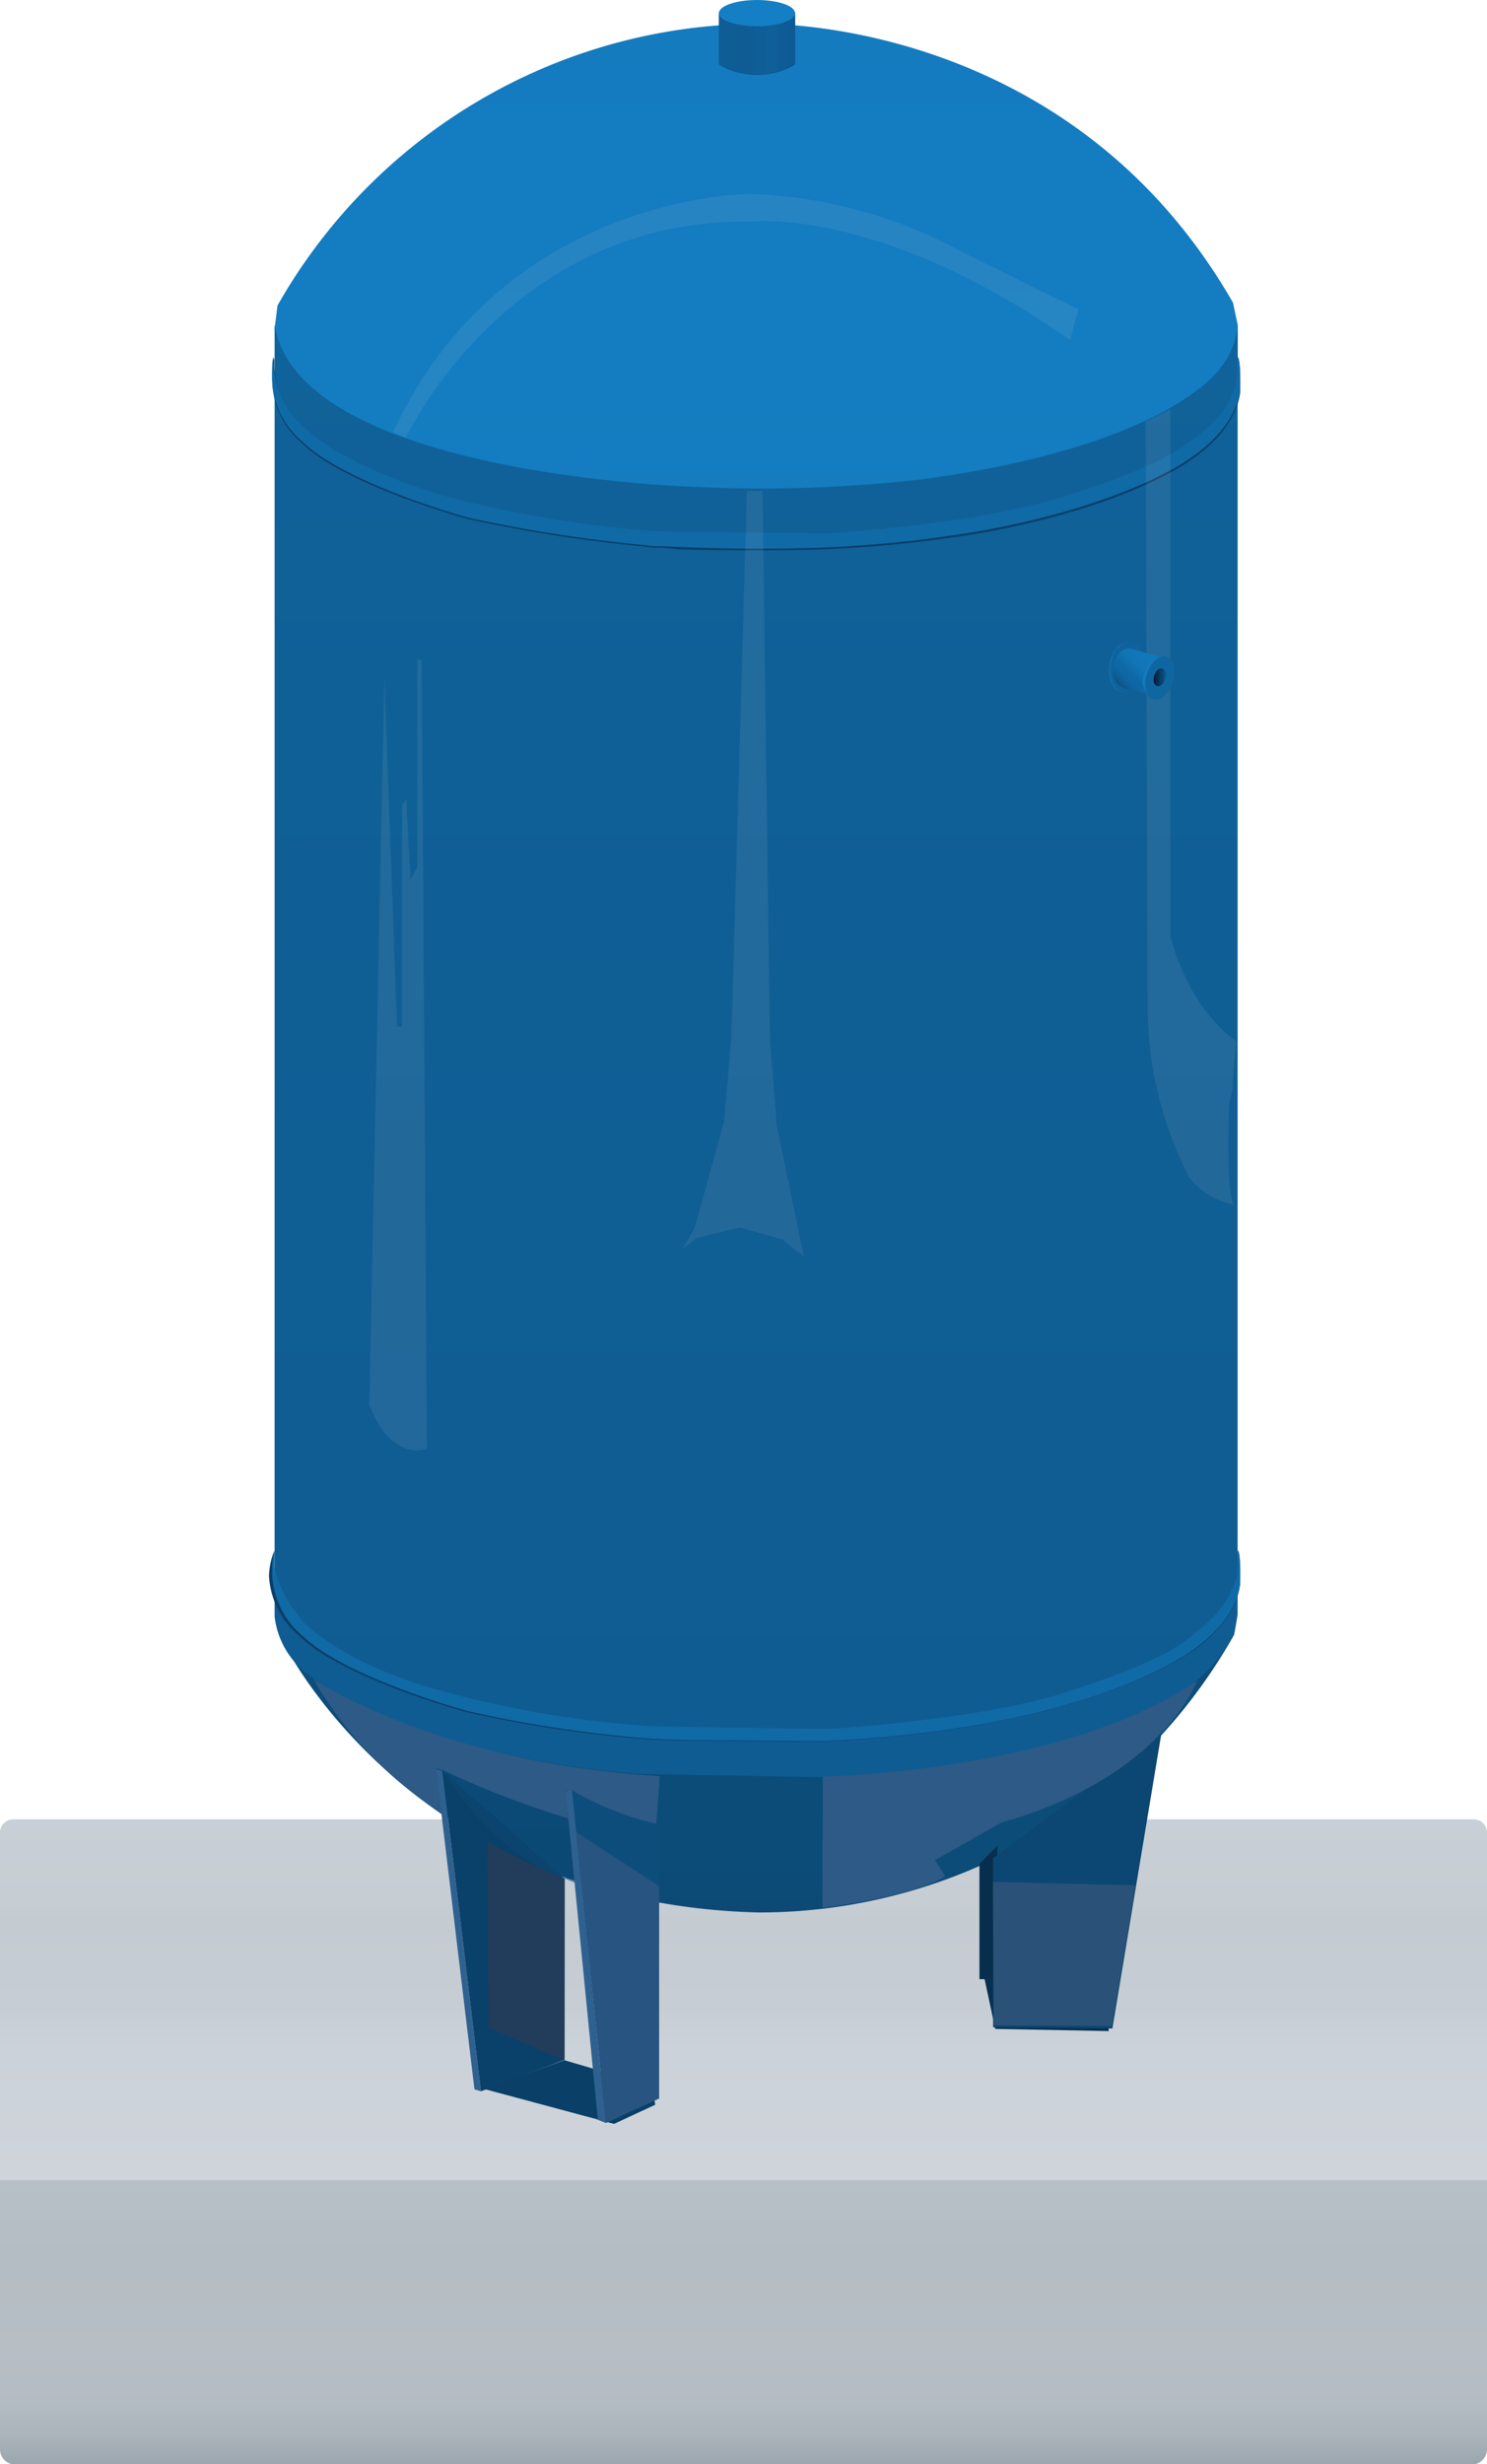 <?xml version="1.0" encoding="utf-8"?>
<svg id="e6c876f7-7c71-4b7e-8fc1-349152d67c94" data-name="图层 1" xmlns="http://www.w3.org/2000/svg" xmlns:xlink="http://www.w3.org/1999/xlink" viewBox="0 0 103.21 170.97"><defs><linearGradient id="a97af9dc-c02e-4bfa-95e9-7823c2e0855f" x1="51.6" y1="19.59" x2="51.6" y2="45.66" gradientTransform="matrix(1, 0, 0, -1, 0, 171.89)" gradientUnits="userSpaceOnUse"><stop offset="0" stop-color="#d1d6dd"/><stop offset="0.07" stop-color="#cfd4db"/><stop offset="0.39" stop-color="#ccd2d9"/><stop offset="0.5" stop-color="#c7cdd4"/><stop offset="0.73" stop-color="#c4cbd1"/><stop offset="0.78" stop-color="#c6cdd3"/><stop offset="1" stop-color="#c8cfd6"/></linearGradient><linearGradient id="edf378ae-8b79-4d60-b5c2-4a1c100dac19" x1="51.6" y1="0.92" x2="51.6" y2="20.63" gradientTransform="matrix(1, 0, 0, -1, 0, 171.89)" gradientUnits="userSpaceOnUse"><stop offset="0" stop-color="#9ca6af"/><stop offset="0.1" stop-color="#abb4bb"/><stop offset="0.22" stop-color="#b4bcc3"/><stop offset="0.39" stop-color="#b7bfc5"/><stop offset="0.73" stop-color="#b5bdc4"/><stop offset="0.73" stop-color="#b5bdc4"/><stop offset="1" stop-color="#b8c0c7"/></linearGradient><linearGradient id="b6886f6d-c7ed-4384-94ac-aec0ab6c95c7" x1="52.49" y1="127.94" x2="52.49" y2="170.24" gradientTransform="matrix(1, 0, 0, -1, 0, 171.89)" gradientUnits="userSpaceOnUse"><stop offset="0" stop-color="#1376b7"/><stop offset="0.15" stop-color="#147bbe"/><stop offset="0.39" stop-color="#147dc1"/><stop offset="0.73" stop-color="#147cc1"/><stop offset="1" stop-color="#147bbf"/></linearGradient><linearGradient id="f973c214-f713-4f38-b281-22a33c723b48" x1="52.45" y1="39.19" x2="52.45" y2="81.49" gradientTransform="matrix(1, 0, 0, -1, 0, 171.89)" gradientUnits="userSpaceOnUse"><stop offset="0" stop-color="#0c4a75"/><stop offset="0.09" stop-color="#0c4c78"/><stop offset="0.39" stop-color="#0c4d7b"/><stop offset="0.46" stop-color="#0d5586"/><stop offset="0.57" stop-color="#0f5b8f"/><stop offset="0.73" stop-color="#0f5d92"/><stop offset="1" stop-color="#0f5c91"/></linearGradient><linearGradient id="a0196c89-77e6-4281-839e-4efeda830ab6" x1="52.48" y1="48.59" x2="52.48" y2="149.39" gradientTransform="matrix(1, 0, 0, -1, 0, 171.89)" gradientUnits="userSpaceOnUse"><stop offset="0" stop-color="#0f5c92"/><stop offset="0.39" stop-color="#0f5e94"/><stop offset="0.4" stop-color="#0f5e94"/><stop offset="0.73" stop-color="#0f6097"/><stop offset="0.73" stop-color="#0f6097"/><stop offset="1" stop-color="#10629a"/></linearGradient><linearGradient id="f6dd9d78-8a4f-4e6f-b400-9244198ec776" x1="49.9" y1="168.88" x2="55.19" y2="168.88" gradientTransform="matrix(1, 0, 0, -1, 0, 171.89)" gradientUnits="userSpaceOnUse"><stop offset="0" stop-color="#0e5d98"/><stop offset="0.07" stop-color="#0e5d96"/><stop offset="0.39" stop-color="#0f5c93"/><stop offset="0.49" stop-color="#0f5e97"/><stop offset="0.73" stop-color="#0f5f9a"/><stop offset="0.8" stop-color="#0e5c96"/><stop offset="1" stop-color="#0e5a93"/></linearGradient><linearGradient id="b050e1f2-321f-47f9-ae52-5cc46a533092" x1="77.79" y1="124.16" x2="80.17" y2="126.55" gradientTransform="matrix(1, 0, 0, -1, 0, 171.89)" gradientUnits="userSpaceOnUse"><stop offset="0" stop-color="#0b4d7c"/><stop offset="0.06" stop-color="#0c578c"/><stop offset="0.15" stop-color="#0e619b"/><stop offset="0.25" stop-color="#0f67a4"/><stop offset="0.39" stop-color="#0f69a7"/><stop offset="0.43" stop-color="#106dac"/><stop offset="0.55" stop-color="#1174b5"/><stop offset="0.73" stop-color="#1276b8"/><stop offset="0.79" stop-color="#1178bb"/><stop offset="1" stop-color="#1179be"/></linearGradient><linearGradient id="ab76f60f-a4a0-4b5c-ad24-0c2707dd4e71" x1="80.08" y1="124.9" x2="80.93" y2="124.9" gradientTransform="matrix(1, 0, 0, -1, 0, 171.89)" gradientUnits="userSpaceOnUse"><stop offset="0" stop-color="#000020"/><stop offset="0.01" stop-color="#000222"/><stop offset="0.08" stop-color="#031638"/><stop offset="0.16" stop-color="#052547"/><stop offset="0.26" stop-color="#062d50"/><stop offset="0.39" stop-color="#063053"/><stop offset="0.48" stop-color="#083b62"/><stop offset="0.58" stop-color="#0a426b"/><stop offset="0.73" stop-color="#0a446e"/><stop offset="0.74" stop-color="#0a4672"/><stop offset="0.81" stop-color="#0b5081"/><stop offset="0.89" stop-color="#0c558a"/><stop offset="1" stop-color="#0c578d"/></linearGradient></defs><title>02-风包</title><path d="M.92,126.23H102.29a.92.92,0,0,1,.92.92V152.3H0V127.15A.92.92,0,0,1,.92,126.23Z" transform="translate(0 0)" style="fill:url(#a97af9dc-c02e-4bfa-95e9-7823c2e0855f)"/><path d="M1.07,171H102.14a1.07,1.07,0,0,0,1.07-1.07V151.26H0V169.9A1.07,1.07,0,0,0,1.07,171Z" transform="translate(0 0)" style="fill:url(#edf378ae-8b79-4d60-b5c2-4a1c100dac19)"/><path d="M19.06,22.8l.2-1.6A38.55,38.55,0,0,1,52.46,1.65S74,.83,85.58,21l.33,1.55,0,2.68L83.66,29,81.6,36.53,33.47,44,19.56,26Z" transform="translate(0 0)" style="fill:url(#b6886f6d-c7ed-4384-94ac-aec0ab6c95c7)"/><path d="M19.21,111.54l.61,2.69s8.9,17.86,32.8,18.46A37.81,37.81,0,0,0,85.67,113.4l-.11-1.46.14-2.6-1.88-4-2.06-7.54L33.63,90.4l-13.92,18Z" transform="translate(0 0)" style="fill:url(#f973c214-f713-4f38-b281-22a33c723b48)"/><path d="M19.06,22.5v89.65a5.81,5.81,0,0,0,2.4,4.08,26.84,26.84,0,0,0,8.71,4.29s9.15,2.51,15.32,2.58l11.54.2a76.71,76.71,0,0,0,13.57-1.71s8.5-1.72,12.84-5.32a11.37,11.37,0,0,0,2.25-3l.21-1.23V22.5a5.38,5.38,0,0,1-1.17,3s-3.37,5.32-20.27,7.7a97.1,97.1,0,0,1-16.22.58S20.63,33,19.06,22.5Z" transform="translate(0 0)" style="fill:url(#a0196c89-77e6-4281-839e-4efeda830ab6)"/><path d="M19,107.68a5.51,5.51,0,0,0,2.15,5.16s2.86,2.83,9.39,4.55a71.78,71.78,0,0,0,14.75,2.45l12,.18s10-.57,16-2.34c0,0,6.17-1.82,8.65-3.56,0,0,2.75-1.53,3.46-3.41a8,8,0,0,0,.41-1.21l.09-1.85s.21-.2.17,2.19c0,0,0,2.51-3.49,4.84,0,0-4.38,3.16-14.59,5a87.7,87.7,0,0,1-11.26,1.17l-9.07-.08a51.39,51.39,0,0,1-5.26-.33,85.6,85.6,0,0,1-10.17-1.69s-8.47-2.32-11.46-5.24a5.84,5.84,0,0,1-2.1-4.16A5.19,5.19,0,0,1,19,107.68Z" transform="translate(0 0)" style="fill:#0a3f6a"/><path d="M19.06,107.6v1.22a8.47,8.47,0,0,0,2.22,3.92l.06.06c.29.28,3.19,2.9,9.37,4.53a71.78,71.78,0,0,0,14.75,2.45l12,.18s9.8-.57,15.84-2.34c0,0,6.17-1.82,8.65-3.56,0,0,2.78-1.8,3.49-3.68a3.66,3.66,0,0,0,.38-.94l.09-1.85s.21-.2.17,2.19c0,0,0,2.51-3.49,4.84,0,0-4.17,3.14-14.37,5a86.59,86.59,0,0,1-11.28,1.19l-9.07-.08a51.39,51.39,0,0,1-5.26-.33,85.6,85.6,0,0,1-10.17-1.69S24,116.41,21,113.49a5.84,5.84,0,0,1-2.1-4.16S18.85,107.8,19.06,107.6Z" transform="translate(0 0)" style="fill:#106aa6"/><path d="M19.05,24.87A6,6,0,0,0,21.43,30s2.23,2.37,9.31,4.5a78,78,0,0,0,12.62,2.3c1.13.13,2.27.21,3.41.23l10.31.12c.23,0,.45,0,.68,0,1.79-.13,10.06-.78,15.42-2.35,0,0,6.22-1.8,8.7-3.54,0,0,2.86-1.7,3.57-3.57a0,0,0,0,1,0,0,3.18,3.18,0,0,0,.39-1.38l.07-1.38s.21-.2.17,2.19c0,0,0,2.51-3.49,4.84,0,0-4.17,3.14-14.37,5A86.59,86.59,0,0,1,57,38.12h0c-3.27.1-6.55.08-9.82,0L46,38c-.39,0-.78,0-1.18-.07A102.35,102.35,0,0,1,32.43,36S24,33.7,21,30.78a5.84,5.84,0,0,1-2.1-4.16S18.84,25.07,19.05,24.87Z" transform="translate(0 0)" style="fill:#0a3f6a"/><path d="M19,24.74a6,6,0,0,0,2.38,5.12s2.23,2.37,9.31,4.5a78,78,0,0,0,12.62,2.3c1.13.13,2.27.21,3.41.23L57.07,37c.23,0,.45,0,.68,0,1.79-.13,10.06-.78,15.42-2.35,0,0,6.22-1.8,8.7-3.54,0,0,2.86-1.7,3.57-3.57a0,0,0,0,1,0,0,3.18,3.18,0,0,0,.39-1.38l.07-1.38s.21-.2.17,2.19c0,0,0,2.51-3.49,4.84,0,0-4.17,3.14-14.37,5A86.59,86.59,0,0,1,56.94,38h0c-3.27.1-6.55.08-9.82-.05L46,37.9c-.39,0-.78,0-1.18-.07a102.35,102.35,0,0,1-12.43-1.94S24,33.57,21,30.65a5.84,5.84,0,0,1-2.1-4.16S18.83,24.94,19,24.74Z" transform="translate(0 0)" style="fill:#106aa6"/><polygon points="30.27 122.77 30.7 122.86 33.38 145.1 32.93 144.96 30.27 122.77" style="fill:#2f6190"/><polygon points="39.19 142.91 33.38 145.1 30.7 122.86 39.2 130.37 39.19 142.91" style="fill:#0a416a"/><path d="M30.7,122.86s3.4,5.7,8.47,7.47l.85.35-.47-4.46A94.07,94.07,0,0,1,30.7,122.86Z" transform="translate(0 0)" style="fill:#0b4773;opacity:0.54;isolation:isolate"/><path d="M33.84,127.81a57.29,57.29,0,0,0,5.32,2.53l0,12.61-5.25-2.27Z" transform="translate(0 0)" style="fill:#223c5b"/><path d="M39.69,124.13a19.78,19.78,0,0,0,5.81,2.34l.24.12v4.27l-.33-.07a48.16,48.16,0,0,1-5.44-3.7Z" transform="translate(0 0)" style="fill:#0c4d7b"/><polygon points="39.17 142.94 33.61 144.94 42.62 147.36 45.48 146.03 45.41 145.65 41.21 143.54 39.17 142.94" style="fill:#0a4068"/><polygon points="39.26 124.3 39.69 124.13 42.06 147.3 41.5 147.08 39.26 124.3" style="fill:#2f6190"/><polygon points="39.97 127.09 45.75 130.86 45.75 145.6 42.06 147.3 39.97 127.09" style="fill:#275480"/><polygon points="68.33 137.28 69.08 140.77 76.95 140.92 76.95 140.55 76.59 138.05 69.02 137.28 68.33 137.28" style="fill:#073050"/><polygon points="67.98 129.32 67.98 137.32 69.22 137.32 69.22 128.07 67.98 129.32" style="fill:#072f4d"/><polygon points="80.61 120.27 77.21 140.74 68.93 140.66 68.93 128.93 80.61 120.27" style="fill:#0b4772"/><polygon points="68.92 130.57 78.81 130.81 77.17 140.56 68.98 140.52 68.92 130.57" style="fill:#2a5279"/><path d="M55.07,4.55h0a5.28,5.28,0,0,1-5.06,0h0a.21.21,0,0,1-.11-.19V.91h5.29V4.36A.22.22,0,0,1,55.07,4.55Z" transform="translate(0 0)" style="fill:#0d5186"/><path d="M55.07,4.51h0a5.28,5.28,0,0,1-5.06,0h0a.21.21,0,0,1-.11-.19V.87h5.29V4.32A.22.22,0,0,1,55.07,4.51Z" transform="translate(0 0)" style="fill:url(#f6dd9d78-8a4f-4e6f-b400-9244198ec776)"/><ellipse cx="52.54" cy="0.91" rx="2.64" ry="0.91" style="fill:#157fc5"/><path d="M81.24,28.4V65s1.1,4.76,4.57,7.26l-.18,1.84-.08,1.47-.24,1.11s-.26,5.83.32,6.92a5.36,5.36,0,0,1-3.11-1.94,26.05,26.05,0,0,1-2.86-11.42l-.14-41Z" transform="translate(0 0)" style="fill:#cbd0d6;opacity:0.1;isolation:isolate"/><path d="M79.39,46.42A1.68,1.68,0,0,1,78,48c-.69.07-1.14-.84-1-1.87s.75-1.66,1.43-1.58S79.5,45.47,79.39,46.42Z" transform="translate(0 0)" style="fill:#1170b0"/><path d="M79.52,46.42A1.68,1.68,0,0,1,78.09,48c-.69.07-1.14-.84-1-1.87s.75-1.66,1.43-1.58S79.63,45.47,79.52,46.42Z" transform="translate(0 0)" style="fill:#0e629d"/><path d="M78.48,45l2,.56-.6,1.74-.06.89-1.57-.37a1.3,1.3,0,0,1-.74-.47,1.51,1.51,0,0,1-.13-1.51S77.71,44.88,78.48,45Z" transform="translate(0 0)" style="fill:url(#b050e1f2-321f-47f9-ae52-5cc46a533092)"/><path d="M81.12,47.23c-.28.81-.44,1.46-1.05,1.26a1.41,1.41,0,0,1-.63-1.85c.28-.81,1-1.31,1.59-1.08A2.2,2.2,0,0,1,81.12,47.23Z" transform="translate(0 0)" style="fill:#127bbf"/><ellipse cx="80.5" cy="47.03" rx="1.56" ry="0.94" transform="translate(11.42 109.64) rotate(-72.48)" style="fill:#0f67a2"/><path d="M80.88,47.11c-.11.34-.36.56-.57.49s-.29-.39-.19-.73.36-.56.57-.49S81,46.78,80.88,47.11Z" transform="translate(0 0)" style="fill:url(#ab76f60f-a4a0-4b5c-ad24-0c2707dd4e71)"/><path d="M26.68,47.07l.87,24.16h.36V55.87l.28-.42.3,5.57.48-.85V45.77h.3l.36,54.73s-2.33,1.09-4-3Z" transform="translate(0 0)" style="fill:#cbd0d6;opacity:0.1;isolation:isolate"/><polygon points="51.84 34.07 52.93 34.07 53.43 71.97 53.92 78.14 55.79 87.16 54.25 85.98 51.34 85.16 48.35 85.89 47.35 86.68 48.2 85.25 50.25 77.84 50.77 71.94 51.84 34.07" style="fill:#cbd0d6;opacity:0.1;isolation:isolate"/><path d="M28.17,30.37s7.09-15.26,24-15c0,0,8.88-1.05,22.11,8.23l.56-2.14-8-3.95A32.85,32.85,0,0,0,52,13.46S34.9,13.46,27.28,30Z" transform="translate(0 0)" style="fill:#cbd0d6;opacity:0.1;isolation:isolate"/><path d="M21.74,116.48s8.44,5.81,24.05,6.75l-.23,3.31a21.31,21.31,0,0,1-5.85-2.31l-.44,0,.16,1.93a62.19,62.19,0,0,1-8.7-3.35l-.45-.12.34,3.1A27.35,27.35,0,0,1,21.74,116.48Z" transform="translate(0 0)" style="fill:#2d5a86"/><path d="M57.11,123.26s16.85-.3,26-6.69c0,0-2.36,6.72-13.62,9.89,0,0-4.15,2.36-4.6,2.6l.73,1.12s-1.85,1.33-8.53,2.18Z" transform="translate(0 0)" style="fill:#2d5a86"/></svg>